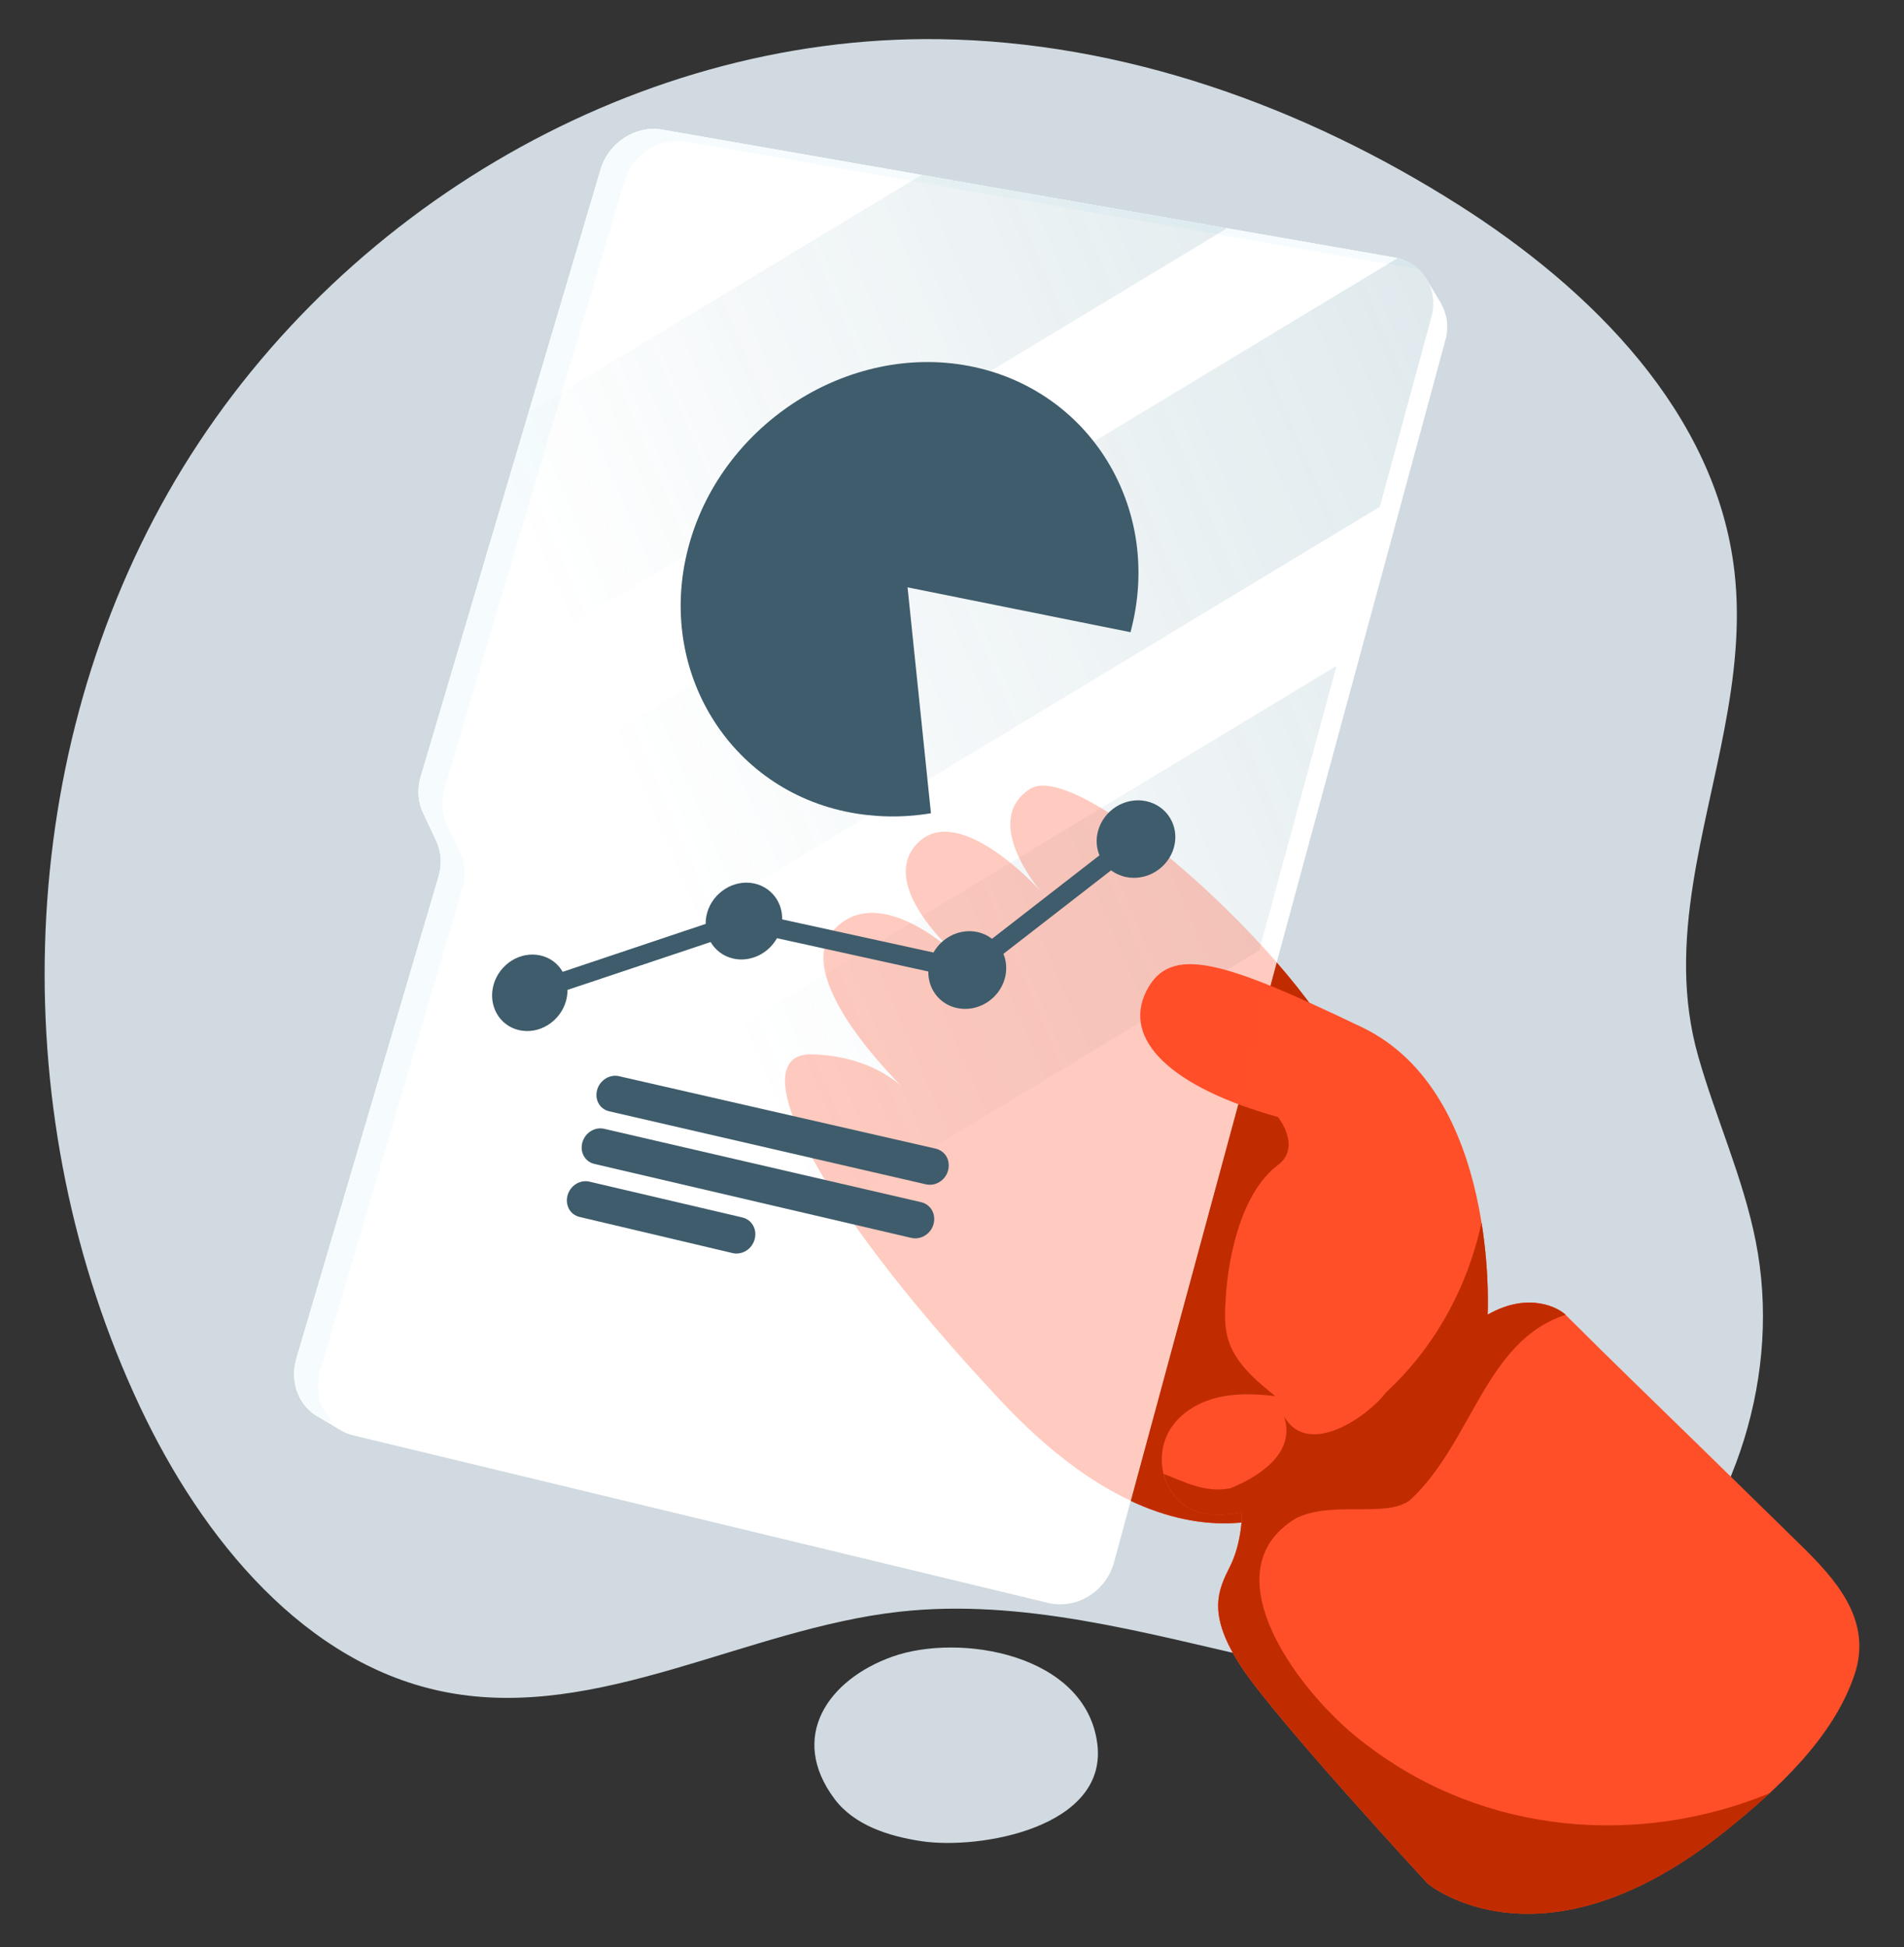 <?xml version="1.0" encoding="utf-8"?>
<!-- Generator: Adobe Illustrator 24.0.0, SVG Export Plug-In . SVG Version: 6.00 Build 0)  -->
<svg version="1.1" id="Capa_1" xmlns="http://www.w3.org/2000/svg" xmlns:xlink="http://www.w3.org/1999/xlink" x="0px" y="0px"
	 viewBox="0 0 341.29 348.97" style="enable-background:new 0 0 341.29 348.97;" xml:space="preserve">
<rect x="0" y="0" width="341.29" height="348.97" fill="#333333" stroke="none"/>
<style type="text/css">
	.st0{fill:#D0DAE0;}
	.st1{fill:#FF4F28;}
	.st2{fill:#C02C00;}
	.st3{fill:#FFFFFF;}
	.st4{opacity:0.37;fill:#E6F6F8;}
	.st5{opacity:0.36;}
	.st6{fill:url(#SVGID_1_);}
	.st7{fill:url(#SVGID_2_);}
	.st8{fill:url(#SVGID_3_);}
	.st9{opacity:0.3;fill:#FF4F28;}
	.st10{fill:none;}
	.st11{fill:#3E5C6B;}
</style>
<g>
	<path class="st0" d="M303.49,158.34c2.9-18.41,9.6-36.8,7.41-55.9c-3.26-28.39-25.66-50.63-49.48-65.74
		c-27.94-17.72-60.17-29.23-93.08-29.68C112.56,6.24,58.05,39.15,30.11,88.33s-29.15,112.5-5.04,163.73
		c11.16,23.73,29.7,46.46,55.1,51.25c27.18,5.13,53.55-11.39,81.02-14.46c21.97-2.45,43.84,3.78,65.41,8.66
		c12.9,2.92,26.06,5.94,39.37,5.86c13.25-0.08,19.58-5.43,28.57-14.69c16.68-17.17,24.85-42.68,20.16-66.28
		c-2.25-11.34-7.14-21.99-10.3-33.11C301.44,178.89,301.87,168.61,303.49,158.34z"/>
	<path class="st0" d="M149.59,322.4c3.54,4.72,9.67,6.67,15.5,7.56c10.55,1.61,33.51-2.45,31.6-17.45
		c-2.04-16.07-24.62-19.93-36.77-15.6C148.39,301.04,141.28,311.31,149.59,322.4z"/>
	<path class="st1" d="M238.29,266.51c0,0-23.61,22.25-59.01-15.57s-45.82-62.24-33.82-61.98c12,0.26,17.42,7,17.42,7
		s-21.74-20.44-13.39-29.38c8.35-8.94,22.55,5.09,22.55,5.09s-15.09-12.8-7.63-20.52s22,8.44,22,8.44s-10.68-12.42-1.82-18.19
		c8.86-5.76,49.55,31.21,56.84,49.61S238.29,266.51,238.29,266.51z"/>
	<path class="st2" d="M238.29,266.51c0,0-23.61,22.25-59.01-15.57s-45.82-62.24-33.82-61.98c12,0.26,17.42,7,17.42,7
		s-21.74-20.44-13.39-29.38c8.35-8.94,22.55,5.09,22.55,5.09s-15.09-12.8-7.63-20.52s22,8.44,22,8.44s-10.68-12.42-1.82-18.19
		c8.86-5.76,49.55,31.21,56.84,49.61S238.29,266.51,238.29,266.51z"/>
	<path class="st3" d="M259.41,58.42c-0.01-0.34-0.02-0.68-0.07-1.02c-0.01-0.06-0.02-0.12-0.03-0.18c0-0.03,0-0.06-0.01-0.1
		c-0.01-0.05-0.03-0.09-0.04-0.14c-0.07-0.38-0.17-0.76-0.29-1.12c-0.01-0.02-0.01-0.03-0.01-0.05c0,0,0-0.01-0.01-0.01
		c0-0.01,0-0.02-0.01-0.02c-0.13-0.37-0.29-0.72-0.47-1.06c-0.02-0.04-0.03-0.09-0.06-0.13l-0.04-0.08
		c-0.01-0.03-0.03-0.05-0.04-0.08c-0.01-0.03-0.03-0.05-0.04-0.08c-0.01-0.03-0.03-0.05-0.05-0.08l-2.51-4.18
		c0.06,0.1,0.11,0.21,0.17,0.32c-0.09-0.16-0.17-0.32-0.26-0.47c-0.61-0.96-1.41-1.8-2.38-2.45c-0.97-0.65-2.1-1.12-3.36-1.35
		l-131.19-22.9c-1.17-0.21-2.36-0.18-3.5,0.07c-1.14,0.25-2.24,0.71-3.24,1.35c-1,0.64-1.89,1.45-2.62,2.4s-1.31,2.04-1.66,3.22
		L75.4,139.25c-0.16,0.54-0.27,1.09-0.33,1.63c-0.06,0.55-0.08,1.09-0.04,1.63c0.03,0.54,0.11,1.07,0.24,1.58
		c0.13,0.52,0.31,1.02,0.53,1.5l2.41,5.14c0.23,0.48,0.4,0.99,0.53,1.51c0.13,0.52,0.21,1.05,0.25,1.59
		c0.03,0.54,0.02,1.09-0.04,1.64c-0.06,0.55-0.18,1.1-0.34,1.65l-25.47,86.33c-0.37,1.26-0.49,2.53-0.37,3.73
		c0.11,1.2,0.45,2.34,0.99,3.36c0.54,1.02,1.27,1.92,2.17,2.63c0.44,0.35,0.93,0.66,1.45,0.92c-0.01-0.01-0.02-0.01-0.03-0.01
		c-0.18-0.09-0.36-0.19-0.53-0.29c1.41,0.84,2.82,1.69,4.23,2.53c0.17,0.1,0.35,0.2,0.53,0.29c0.18,0.09,0.36,0.17,0.55,0.25
		c0.19,0.08,0.38,0.15,0.58,0.21c0.2,0.06,0.4,0.12,0.6,0.17l124.54,30.02c0.31,0.08,0.62,0.13,0.93,0.18
		c0.1,0.01,0.21,0.02,0.31,0.03c0.18,0.02,0.37,0.04,0.55,0.05c0.02,0,0.04,0,0.06,0c0.12,0,0.25,0,0.37,0c0.18,0,0.37,0,0.55-0.01
		c0.13-0.01,0.26-0.02,0.39-0.04c0.13-0.01,0.27-0.02,0.4-0.04c0.04-0.01,0.08-0.02,0.12-0.02c0.04-0.01,0.07-0.01,0.11-0.01
		c0.09-0.02,0.19-0.04,0.28-0.06c0.17-0.03,0.33-0.07,0.5-0.11c0.13-0.03,0.26-0.07,0.39-0.11c0.1-0.03,0.2-0.05,0.3-0.09
		c0.06-0.02,0.12-0.05,0.17-0.07c0.13-0.05,0.26-0.1,0.38-0.15c0.15-0.06,0.3-0.13,0.46-0.2c0.13-0.06,0.25-0.12,0.37-0.18
		c0.07-0.04,0.15-0.07,0.22-0.11c0.1-0.06,0.2-0.12,0.31-0.18c0.03-0.02,0.05-0.03,0.08-0.05c0.01,0,0.02-0.01,0.02-0.01
		c0.01-0.01,0.02-0.01,0.03-0.02c0.06-0.03,0.11-0.07,0.17-0.1c0.1-0.06,0.2-0.13,0.29-0.2c0.1-0.07,0.19-0.14,0.29-0.21
		c0,0,0,0,0,0c0.08-0.06,0.15-0.12,0.23-0.17c0.07-0.06,0.15-0.12,0.22-0.18c0.07-0.06,0.15-0.12,0.22-0.19
		c0.02-0.01,0.03-0.03,0.05-0.05c0.01-0.01,0.02-0.02,0.03-0.03c0.05-0.04,0.09-0.08,0.14-0.12c0.06-0.06,0.13-0.12,0.19-0.18
		c0.06-0.06,0.12-0.12,0.18-0.19c0.05-0.05,0.1-0.1,0.15-0.16c0,0,0.01-0.01,0.01-0.01c0.01-0.01,0.01-0.01,0.02-0.02
		c0.06-0.06,0.12-0.13,0.17-0.2c0.05-0.06,0.11-0.13,0.16-0.19c0.05-0.06,0.1-0.13,0.16-0.19c0.03-0.04,0.06-0.08,0.09-0.12
		c0,0,0.01-0.01,0.01-0.01c0,0,0-0.01,0.01-0.01c0.01-0.02,0.03-0.04,0.04-0.06c0.05-0.07,0.1-0.13,0.15-0.2
		c0.05-0.07,0.09-0.14,0.14-0.2c0.05-0.07,0.09-0.14,0.14-0.21c0.02-0.03,0.04-0.07,0.06-0.1c0.01-0.01,0.01-0.02,0.02-0.03
		c0.02-0.03,0.04-0.06,0.05-0.08c0.04-0.07,0.08-0.14,0.13-0.22c0.04-0.07,0.08-0.15,0.13-0.23c0.04-0.08,0.08-0.15,0.12-0.23
		c0.01-0.02,0.02-0.05,0.03-0.07c0-0.01,0.01-0.02,0.01-0.03c0.02-0.04,0.04-0.09,0.07-0.13c0.04-0.08,0.07-0.16,0.11-0.24
		c0.04-0.09,0.08-0.18,0.11-0.27c0.03-0.08,0.06-0.16,0.1-0.24c0,0,0-0.01,0.01-0.01c0-0.01,0-0.01,0.01-0.02
		c0.03-0.09,0.07-0.18,0.1-0.28c0.03-0.09,0.06-0.19,0.09-0.28c0.01-0.03,0.02-0.06,0.03-0.09c0.01-0.03,0.02-0.06,0.03-0.09
		s0.02-0.06,0.03-0.09c0.01-0.03,0.02-0.06,0.03-0.1L259.1,60.91c0.02-0.08,0.04-0.16,0.06-0.24c0.02-0.08,0.04-0.16,0.06-0.24
		c0.02-0.08,0.03-0.16,0.05-0.24c0.01-0.05,0.02-0.1,0.03-0.15c0-0.01,0-0.02,0-0.03c0-0.02,0.01-0.04,0.01-0.07
		c0-0.03,0-0.06,0.01-0.09c0.04-0.24,0.07-0.48,0.08-0.72c0.01-0.16,0.01-0.31,0.01-0.47c0-0.05,0.01-0.1,0.01-0.15
		C259.42,58.47,259.41,58.45,259.41,58.42z M57.89,254.31c-0.15-0.06-0.29-0.13-0.43-0.19c0.21,0.1,0.42,0.19,0.64,0.27
		C58.03,254.36,57.96,254.34,57.89,254.31z M58.48,254.52c-0.06-0.02-0.11-0.04-0.17-0.06c0.25,0.09,0.51,0.17,0.78,0.23
		C58.88,254.65,58.67,254.59,58.48,254.52z M256.42,51.57c0.01,0.02,0.01,0.03,0.02,0.04c0.01,0.02,0.01,0.04,0.02,0.07
		c0.01,0.03,0.01,0.06,0.02,0.08C256.46,51.7,256.45,51.64,256.42,51.57z M256.78,55.89c-0.05,0.29-0.11,0.59-0.19,0.89
		c0.08-0.31,0.15-0.61,0.2-0.91C256.79,55.87,256.78,55.88,256.78,55.89z M256.89,55.02c-0.01,0.18-0.04,0.36-0.06,0.55
		c0.03-0.19,0.05-0.38,0.06-0.57C256.89,55,256.89,55.01,256.89,55.02z M256.9,54.6c0-0.12,0.01-0.24,0-0.36c0,0.01,0,0.02,0,0.02
		C256.9,54.37,256.9,54.49,256.9,54.6z"/>
	<g>
		<path class="st3" d="M249.9,46.14c1.26,0.23,2.39,0.7,3.36,1.35c0.97,0.65,1.77,1.49,2.38,2.45c0.61,0.96,1.01,2.05,1.18,3.21
			c0.17,1.16,0.11,2.39-0.23,3.63L196.54,277.6c-0.36,1.32-0.96,2.52-1.74,3.55c-0.78,1.03-1.74,1.9-2.82,2.56
			c-1.08,0.66-2.27,1.12-3.51,1.33c-1.24,0.21-2.54,0.18-3.82-0.13L59.08,254.7c-1.2-0.29-2.26-0.83-3.16-1.54
			c-0.9-0.72-1.63-1.61-2.17-2.63c-0.54-1.02-0.88-2.16-0.99-3.36c-0.11-1.2,0-2.46,0.37-3.73l25.47-86.33
			c0.16-0.55,0.27-1.1,0.34-1.65c0.06-0.55,0.08-1.1,0.04-1.64c-0.03-0.54-0.12-1.07-0.25-1.59c-0.13-0.52-0.31-1.02-0.53-1.51
			l-2.41-5.14c-0.23-0.48-0.4-0.98-0.53-1.5c-0.13-0.52-0.21-1.04-0.24-1.58c-0.03-0.54-0.02-1.08,0.04-1.63
			c0.06-0.55,0.17-1.09,0.33-1.63l32.29-108.97c0.35-1.19,0.92-2.27,1.66-3.22c0.73-0.95,1.63-1.76,2.63-2.4
			c1-0.64,2.1-1.1,3.24-1.35c1.14-0.25,2.33-0.28,3.5-0.07L249.9,46.14z"/>
	</g>
	<path class="st4" d="M58.04,252.67c-0.54-1.02-0.88-2.16-0.99-3.36c-0.11-1.2,0-2.46,0.37-3.73l25.47-86.33
		c0.16-0.55,0.27-1.1,0.34-1.65c0.06-0.55,0.08-1.1,0.04-1.64c-0.03-0.54-0.12-1.07-0.25-1.59c-0.13-0.52-0.31-1.02-0.53-1.51
		l-2.41-5.14c-0.23-0.48-0.4-0.98-0.53-1.5c-0.13-0.52-0.21-1.04-0.24-1.58c-0.03-0.54-0.02-1.08,0.04-1.63
		c0.06-0.55,0.17-1.09,0.33-1.63l32.29-108.97c0.35-1.19,0.92-2.27,1.66-3.22s1.63-1.76,2.62-2.4c1-0.64,2.1-1.1,3.24-1.35
		c1.14-0.25,2.33-0.28,3.5-0.07l131.19,22.9c0.03,0,0.05,0.01,0.08,0.02c-0.31-0.29-0.65-0.57-1.01-0.81
		c-0.97-0.65-2.1-1.12-3.36-1.35l-131.19-22.9c-1.17-0.21-2.36-0.18-3.5,0.07c-1.14,0.25-2.24,0.71-3.24,1.35
		c-1,0.64-1.89,1.45-2.62,2.4s-1.31,2.04-1.66,3.22L75.4,139.25c-0.16,0.54-0.27,1.09-0.33,1.63c-0.06,0.55-0.08,1.09-0.04,1.63
		c0.03,0.54,0.11,1.07,0.24,1.58c0.13,0.52,0.31,1.02,0.53,1.5l2.41,5.14c0.23,0.48,0.4,0.99,0.53,1.51
		c0.13,0.52,0.21,1.05,0.25,1.59c0.03,0.54,0.02,1.09-0.04,1.64c-0.06,0.55-0.18,1.1-0.34,1.65l-25.47,86.33
		c-0.37,1.26-0.49,2.53-0.37,3.73c0.11,1.2,0.45,2.34,0.99,3.36c0.54,1.02,1.27,1.92,2.17,2.63c0.9,0.72,1.96,1.25,3.16,1.54
		l0.62,0.15C59.04,254.22,58.48,253.48,58.04,252.67z"/>
	<g class="st5">
		<linearGradient id="SVGID_1_" gradientUnits="userSpaceOnUse" x1="456.715" y1="62.136" x2="137.357" y2="198.548">
			<stop  offset="0.215" style="stop-color:#33758B;stop-opacity:0.7"/>
			<stop  offset="1" style="stop-color:#33758B;stop-opacity:0"/>
		</linearGradient>
		<path class="st6" d="M239.58,119.33L57.28,229.4l-4.14,14.03c-0.37,1.26-0.49,2.53-0.37,3.73c0.11,1.2,0.45,2.34,0.99,3.36
			c0.54,1.02,1.27,1.92,2.17,2.63c0.9,0.72,1.96,1.25,3.16,1.54l19.23,4.63l147.4-89L239.58,119.33z"/>
		<linearGradient id="SVGID_2_" gradientUnits="userSpaceOnUse" x1="432.762" y1="6.058" x2="113.404" y2="142.471">
			<stop  offset="0.215" style="stop-color:#33758B;stop-opacity:0.7"/>
			<stop  offset="1" style="stop-color:#33758B;stop-opacity:0"/>
		</linearGradient>
		<path class="st7" d="M78.61,157.1l-12.78,43.32l181.5-109.59l9.26-34.06c0.34-1.24,0.4-2.47,0.23-3.63
			c-0.17-1.16-0.58-2.25-1.18-3.21c-0.61-0.96-1.41-1.8-2.38-2.45c-0.81-0.54-1.73-0.95-2.75-1.21L78.06,150.4l0.15,0.31
			c0.23,0.48,0.4,0.99,0.53,1.51c0.13,0.52,0.21,1.05,0.25,1.59c0.03,0.54,0.02,1.09-0.04,1.64C78.88,156,78.77,156.55,78.61,157.1z
			"/>
		<linearGradient id="SVGID_3_" gradientUnits="userSpaceOnUse" x1="411.049" y1="-44.775" x2="91.691" y2="91.637">
			<stop  offset="0.215" style="stop-color:#33758B;stop-opacity:0.7"/>
			<stop  offset="1" style="stop-color:#33758B;stop-opacity:0"/>
		</linearGradient>
		<polygon class="st8" points="94.77,73.87 79.39,125.78 219.95,40.91 165.19,31.35 		"/>
	</g>
	<path class="st1" d="M330.94,286.72c-2.02-3.59-5.1-6.82-8.19-9.84c-5.75-5.63-11.51-11.26-17.26-16.89
		c-8.3-8.12-16.68-16.17-24.89-24.38c-1.07-1.07-6.44-4.29-13.95,0c0,0,2.15-39.71-22.54-51.52s-34.34-15.03-38.64-6.44
		s4.29,17.17,23.61,22.54c0,0,4.29,5.37,0,8.59c-6.53,4.9-8.92,16.3-9.37,23.86c-0.14,2.39-0.28,4.84,0.36,7.15
		c1.21,4.4,4.97,7.56,8.53,10.42c-3.54-0.41-7.17-0.57-10.62,0.32c-3.45,0.88-6.73,2.92-8.46,6.03c-1.62,2.92-1.7,6.65-0.2,9.63
		c2.75,5.47,7.98,5.8,13.32,4.83c0,0,0,5.37-2.15,9.66c-2.15,4.29-4.29,8.59,2.15,18.25s33.27,38.64,33.27,38.64
		s20.39,17.17,53.66-9.66c9.02-7.27,18.91-16.32,22.8-27.62C334.14,295.16,333.19,290.71,330.94,286.72z"/>
	<path class="st2" d="M245.19,312.88c-11.81-8.59-28.98-31.12-12.88-40.78c6.44-3.22,16.1,0,20.39-3.22
		c11.18-10.25,13.47-28.59,27.94-33.24c-0.01-0.01-0.02-0.02-0.03-0.03c-1.07-1.07-6.44-4.29-13.95,0c0,0,0.39-7.25-1.09-16.48
		c-2.55,11.63-8.36,22.31-17.15,30.43c-3.22,4.29-13.95,11.81-18.25,4.29c2.15,6.44-4.29,10.73-9.66,12.88
		c-4.52,0.9-8.28-1.23-11.91-2.57c0.18,0.7,0.41,1.39,0.74,2.04c2.75,5.47,7.98,5.8,13.32,4.83c0,0,0,5.37-2.15,9.66
		c-2.15,4.29-4.29,8.59,2.15,18.25s33.27,38.64,33.27,38.64s20.39,17.17,53.66-9.66c2.53-2.04,5.13-4.23,7.65-6.56
		C293.86,330.99,266.23,328.86,245.19,312.88z"/>
	<path class="st9" d="M228.83,172.45c-15.03-17.25-37.85-35.19-44.22-31.05c-8.86,5.76,1.82,18.19,1.82,18.19s-14.54-16.15-22-8.44
		c-6.18,6.39,3.1,16.26,6.48,19.47c-3.54-3.08-14.47-11.45-21.4-4.04c-7.06,7.56,7.4,23.34,12.03,28.03
		c-2.28-1.98-7.48-5.47-16.06-5.65c-12-0.26-1.57,24.16,33.82,61.98c8.52,9.11,16.36,14.72,23.35,18.01L228.83,172.45z"/>
	<g>
		<path class="st10" d="M249.9,46.14c1.26,0.23,2.39,0.7,3.36,1.35c0.97,0.65,1.77,1.49,2.38,2.45c0.61,0.96,1.01,2.05,1.18,3.21
			c0.17,1.16,0.11,2.39-0.23,3.63L196.54,277.6c-0.36,1.32-0.96,2.52-1.74,3.55c-0.78,1.03-1.74,1.9-2.82,2.56
			c-1.08,0.66-2.27,1.12-3.51,1.33c-1.24,0.21-2.54,0.18-3.82-0.13L59.08,254.7c-1.2-0.29-2.26-0.83-3.16-1.54
			c-0.9-0.72-1.63-1.61-2.17-2.63c-0.54-1.02-0.88-2.16-0.99-3.36c-0.11-1.2,0-2.46,0.37-3.73l25.47-86.33
			c0.16-0.55,0.27-1.1,0.34-1.65c0.06-0.55,0.08-1.1,0.04-1.64c-0.03-0.54-0.12-1.07-0.25-1.59c-0.13-0.52-0.31-1.02-0.53-1.51
			l-2.41-5.14c-0.23-0.48-0.4-0.98-0.53-1.5c-0.13-0.52-0.21-1.04-0.24-1.58c-0.03-0.54-0.02-1.08,0.04-1.63
			c0.06-0.55,0.17-1.09,0.33-1.63l32.29-108.97c0.35-1.19,0.92-2.27,1.66-3.22c0.73-0.95,1.63-1.76,2.63-2.4
			c1-0.64,2.1-1.1,3.24-1.35c1.14-0.25,2.33-0.28,3.5-0.07L249.9,46.14z"/>
	</g>
	<g>
		<path class="st11" d="M127.1,127.75c2.52,4.37,5.92,8.21,10.04,11.25c4.13,3.05,8.99,5.29,14.42,6.44
			c1.24,0.26,2.49,0.47,3.76,0.61c1.26,0.14,2.54,0.23,3.82,0.26c1.28,0.03,2.57-0.01,3.86-0.1c1.29-0.09,2.58-0.25,3.87-0.46
			l-4.19-40.49l39.96,8.04c1.49-5.54,1.78-11.05,1.03-16.26c-0.75-5.2-2.54-10.09-5.19-14.42c-2.64-4.31-6.15-8.07-10.35-10.99
			c-4.19-2.92-9.07-5.02-14.48-6.05c-5.39-1.02-10.84-0.89-16.07,0.22c-5.22,1.11-10.23,3.19-14.76,6.07
			c-4.52,2.88-8.57,6.56-11.86,10.86c-3.3,4.31-5.85,9.25-7.38,14.66c-1.53,5.42-1.91,10.82-1.28,15.96
			C122.93,118.5,124.58,123.39,127.1,127.75z"/>
		<path class="st11" d="M134.99,219.63c-0.2-0.35-0.47-0.67-0.79-0.91s-0.7-0.43-1.13-0.53l-27.42-6.42
			c-0.42-0.1-0.84-0.1-1.25-0.03c-0.41,0.08-0.8,0.23-1.15,0.45c-0.35,0.22-0.67,0.51-0.93,0.85c-0.26,0.34-0.46,0.74-0.58,1.17
			c-0.12,0.44-0.16,0.87-0.11,1.29c0.05,0.41,0.17,0.81,0.36,1.16c0.19,0.35,0.45,0.66,0.77,0.9c0.32,0.25,0.69,0.43,1.11,0.53
			l27.44,6.48c0.43,0.1,0.85,0.11,1.27,0.03c0.41-0.07,0.81-0.23,1.17-0.45c0.36-0.22,0.68-0.51,0.94-0.86
			c0.26-0.35,0.46-0.75,0.58-1.19c0.12-0.44,0.15-0.88,0.1-1.3C135.32,220.38,135.19,219.98,134.99,219.63z"/>
		<path class="st11" d="M210.61,149.05c-0.13-0.89-0.43-1.72-0.89-2.47c-0.45-0.74-1.06-1.4-1.78-1.91
			c-0.72-0.51-1.57-0.89-2.51-1.09c-0.94-0.2-1.89-0.19-2.79-0.02c-0.91,0.17-1.77,0.52-2.55,1c-0.78,0.48-1.47,1.11-2.03,1.85
			c-0.56,0.74-0.99,1.59-1.24,2.52c-0.1,0.38-0.17,0.76-0.21,1.14c-0.04,0.38-0.04,0.75-0.02,1.12c0.02,0.37,0.08,0.73,0.16,1.08
			c0.08,0.35,0.19,0.69,0.33,1.02l-19.27,14.96c-0.18-0.14-0.38-0.28-0.58-0.4c-0.2-0.12-0.41-0.24-0.63-0.34
			c-0.22-0.1-0.44-0.19-0.67-0.27c-0.23-0.08-0.47-0.14-0.72-0.2c-0.78-0.17-1.57-0.2-2.34-0.1c-0.77,0.1-1.51,0.32-2.2,0.65
			c-0.69,0.33-1.34,0.77-1.9,1.29c-0.57,0.53-1.06,1.14-1.44,1.83l-27.13-5.94c0.02-0.76-0.09-1.51-0.32-2.2
			c-0.22-0.69-0.56-1.34-1-1.91c-0.44-0.57-0.97-1.07-1.59-1.46c-0.62-0.4-1.32-0.69-2.08-0.86c-0.91-0.2-1.83-0.2-2.71-0.03
			c-0.88,0.17-1.73,0.5-2.49,0.98c-0.76,0.48-1.45,1.09-2.01,1.82c-0.56,0.73-0.99,1.57-1.25,2.5c-0.05,0.17-0.09,0.33-0.12,0.5
			s-0.06,0.33-0.08,0.49c-0.02,0.16-0.04,0.33-0.05,0.49c-0.01,0.16-0.01,0.33-0.01,0.49l-25.63,8.59c-0.21-0.36-0.45-0.7-0.73-1.02
			c-0.28-0.31-0.59-0.6-0.92-0.85c-0.34-0.25-0.71-0.47-1.1-0.65c-0.39-0.18-0.81-0.32-1.26-0.42c-0.9-0.2-1.8-0.2-2.67-0.04
			c-0.87,0.17-1.71,0.5-2.46,0.97c-0.76,0.47-1.43,1.09-1.99,1.81c-0.55,0.73-0.99,1.56-1.25,2.49c-0.26,0.92-0.33,1.84-0.23,2.72
			c0.1,0.87,0.37,1.7,0.78,2.44c0.41,0.74,0.97,1.39,1.65,1.9c0.68,0.52,1.48,0.9,2.37,1.1c0.9,0.2,1.8,0.21,2.68,0.05
			c0.87-0.16,1.72-0.5,2.48-0.97c0.76-0.47,1.44-1.09,2-1.82c0.56-0.73,0.99-1.57,1.25-2.5c0.05-0.17,0.09-0.33,0.12-0.5
			s0.06-0.33,0.08-0.49c0.02-0.16,0.04-0.33,0.05-0.49c0.01-0.16,0.01-0.33,0.01-0.49l25.66-8.58c0.21,0.36,0.46,0.71,0.74,1.02
			c0.28,0.31,0.6,0.6,0.94,0.86c0.34,0.25,0.72,0.48,1.12,0.66c0.4,0.18,0.83,0.33,1.28,0.43c0.77,0.17,1.54,0.2,2.3,0.1
			c0.76-0.1,1.49-0.32,2.18-0.64c0.69-0.33,1.32-0.76,1.89-1.29c0.56-0.52,1.05-1.14,1.44-1.83l27.13,5.97
			c-0.01,0.77,0.1,1.53,0.33,2.23c0.23,0.71,0.58,1.36,1.02,1.94c0.45,0.58,0.99,1.09,1.62,1.49c0.63,0.41,1.35,0.71,2.13,0.88
			c0.93,0.21,1.87,0.21,2.78,0.05c0.9-0.17,1.77-0.51,2.55-0.99c0.78-0.48,1.48-1.11,2.04-1.85c0.56-0.74,1-1.6,1.25-2.54
			c0.1-0.38,0.17-0.77,0.21-1.15c0.04-0.38,0.04-0.75,0.02-1.12c-0.02-0.37-0.08-0.73-0.16-1.08c-0.08-0.35-0.19-0.69-0.33-1.02
			l19.3-14.97c0.19,0.14,0.38,0.27,0.59,0.39c0.2,0.12,0.42,0.23,0.64,0.33c0.22,0.1,0.45,0.19,0.68,0.27
			c0.23,0.08,0.48,0.14,0.72,0.2c0.94,0.2,1.89,0.2,2.8,0.03c0.91-0.17,1.78-0.51,2.56-1c0.78-0.48,1.48-1.11,2.04-1.85
			c0.56-0.74,1-1.6,1.25-2.54C210.69,150.88,210.74,149.94,210.61,149.05z"/>
		<path class="st11" d="M167.06,216.9c-0.2-0.36-0.48-0.67-0.81-0.92c-0.33-0.25-0.72-0.43-1.15-0.53l-56.8-13.15
			c-0.42-0.1-0.84-0.1-1.25-0.03c-0.41,0.08-0.8,0.23-1.15,0.45c-0.35,0.22-0.67,0.51-0.93,0.85c-0.26,0.34-0.46,0.74-0.58,1.17
			c-0.12,0.43-0.15,0.87-0.11,1.28c0.05,0.41,0.17,0.8,0.37,1.15c0.19,0.35,0.45,0.65,0.77,0.9c0.32,0.24,0.69,0.42,1.11,0.52
			l56.82,13.26c0.43,0.1,0.87,0.11,1.28,0.03c0.42-0.08,0.82-0.23,1.18-0.46c0.36-0.22,0.68-0.52,0.95-0.86
			c0.26-0.35,0.46-0.75,0.58-1.19c0.12-0.44,0.15-0.89,0.09-1.31C167.39,217.65,167.26,217.26,167.06,216.9z"/>
		<path class="st11" d="M169.66,207.29c-0.2-0.35-0.48-0.66-0.81-0.91c-0.33-0.25-0.72-0.43-1.15-0.53l-56.75-12.98
			c-0.42-0.1-0.84-0.1-1.25-0.02c-0.41,0.08-0.8,0.23-1.15,0.45s-0.67,0.51-0.93,0.85c-0.26,0.34-0.46,0.73-0.58,1.17
			c-0.12,0.43-0.15,0.87-0.11,1.28c0.05,0.41,0.17,0.8,0.37,1.15c0.19,0.35,0.45,0.65,0.77,0.89c0.32,0.24,0.69,0.42,1.11,0.52
			l56.78,13.09c0.43,0.1,0.87,0.1,1.28,0.03c0.42-0.08,0.82-0.23,1.18-0.46c0.36-0.22,0.68-0.52,0.94-0.86
			c0.26-0.35,0.46-0.75,0.58-1.19c0.12-0.44,0.15-0.88,0.09-1.3C170,208.04,169.86,207.64,169.66,207.29z"/>
	</g>
</g>
</svg>
